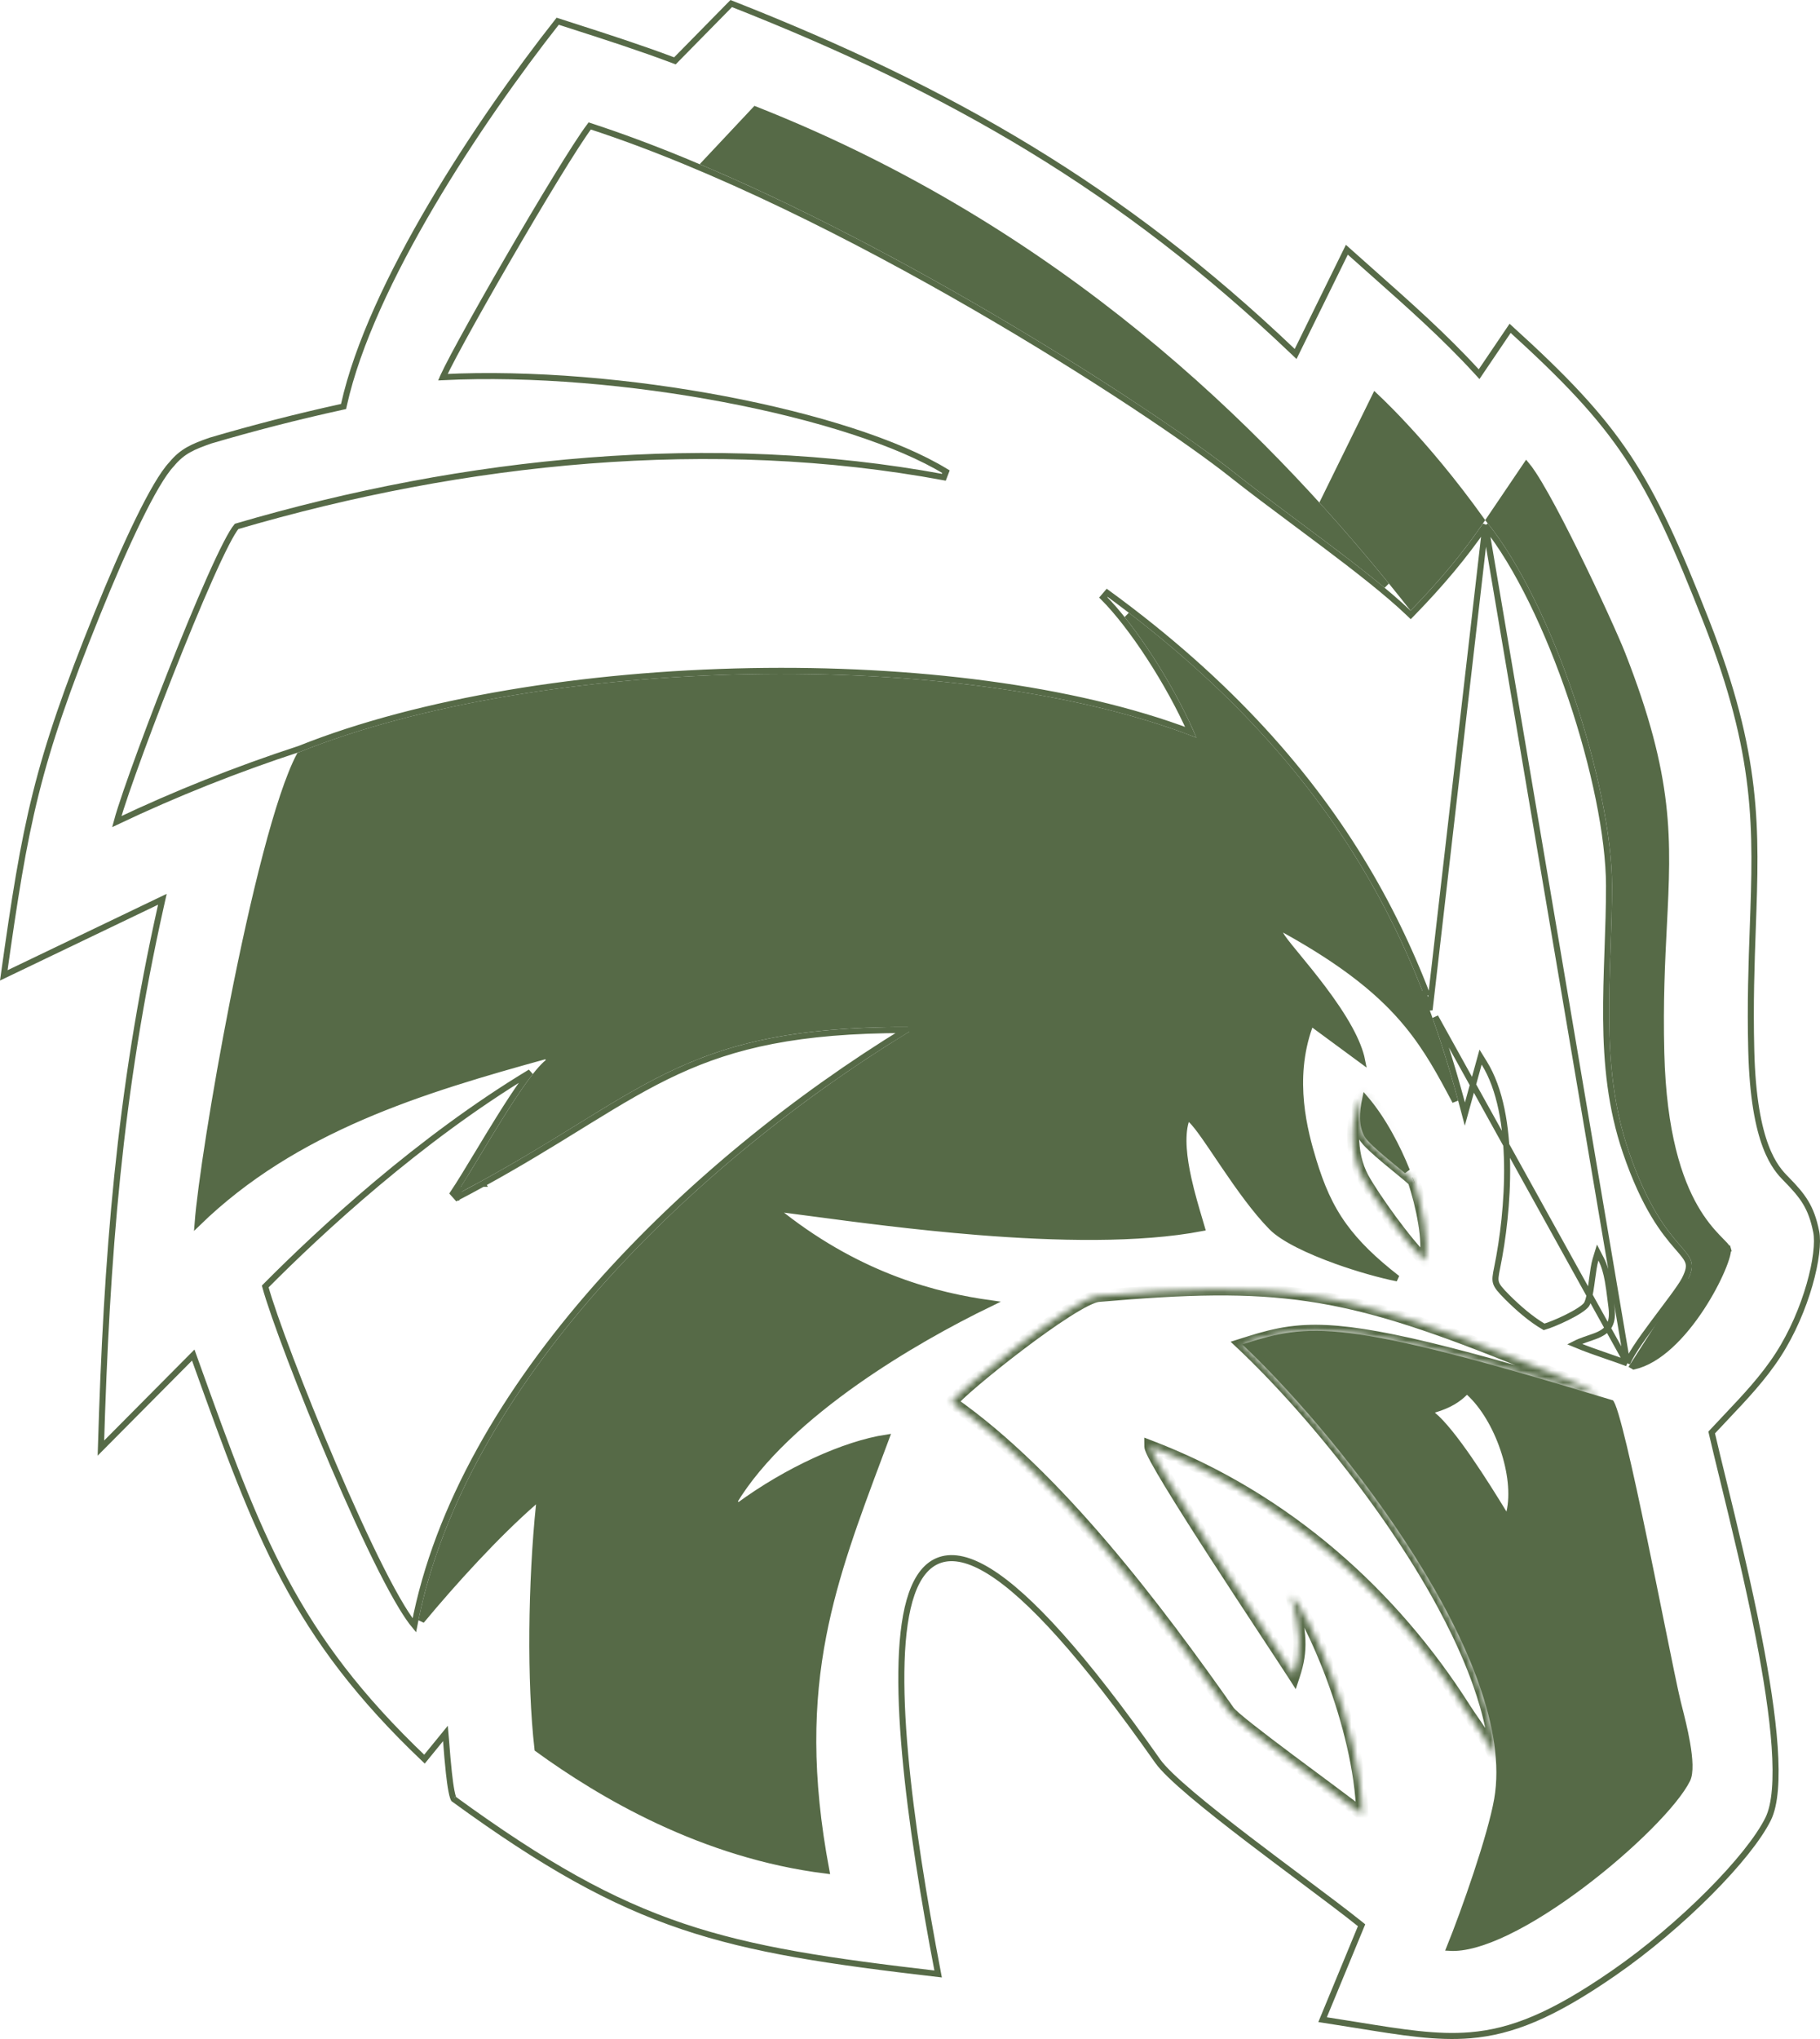 <svg width="301" height="337" viewBox="0 0 301 337" fill="none" xmlns="http://www.w3.org/2000/svg">
<path d="M75.024 297.326C75.028 297.329 75.032 297.332 75.035 297.335C75.032 297.333 75.029 297.33 75.026 297.328L75.024 297.326ZM75.056 297.35L75.053 297.348L75.045 297.342C75.04 297.334 75.032 297.321 75.021 297.301C74.991 297.244 74.954 297.157 74.913 297.034C74.831 296.789 74.748 296.451 74.668 296.037C74.507 295.212 74.364 294.141 74.242 293.03C74.053 291.317 73.916 289.544 73.833 288.475C73.808 288.157 73.788 287.9 73.773 287.727L73.668 286.498L72.888 287.454L70.201 290.747C48.581 270.197 42.726 253.912 32.478 225.406L32.227 224.706L31.959 223.961L31.401 224.523L16.687 239.336C17.63 207.793 19.671 180.679 26.629 149.634L26.855 148.628L25.925 149.074L0.625 161.206C4.189 135.847 6.017 126.381 16.086 101.458C18.352 95.848 20.705 90.418 22.857 86.007C25.02 81.573 26.949 78.235 28.36 76.75L28.372 76.737L28.384 76.723C30.172 74.545 31.934 73.826 34.803 72.819C41.94 70.72 49.187 68.856 56.508 67.255L56.82 67.187L56.889 66.876C59.097 56.949 64.68 45.214 71.38 33.854C78.001 22.626 85.693 11.801 92.232 3.508C93.083 3.782 93.933 4.056 94.783 4.329C100.336 6.116 105.857 7.892 111.315 9.944L111.619 10.059L111.847 9.827L120.935 0.586C157.326 14.896 185.574 31.186 213.784 58.038L214.277 58.507L214.577 57.896L222.748 41.276C224.171 42.552 225.603 43.821 227.036 45.09C232.957 50.336 238.887 55.589 244.191 61.379L244.618 61.846L244.973 61.321L249.751 54.264C258.871 62.535 264.56 68.511 269.149 75.398C273.813 82.396 277.356 90.357 282.192 102.67C290.908 124.86 290.472 136.989 289.888 153.253C289.672 159.258 289.436 165.826 289.633 173.673C289.828 181.464 290.838 186.326 292.016 189.457C293.201 192.607 294.549 193.985 295.357 194.806C296.818 196.292 297.859 197.47 298.642 198.775C299.421 200.074 299.958 201.522 300.37 203.56C300.545 204.424 300.546 205.669 300.359 207.192C300.174 208.706 299.807 210.465 299.268 212.341C298.19 216.095 296.431 220.289 294.09 223.911C291.639 227.702 288.602 230.911 285.491 234.198C284.752 234.979 284.008 235.765 283.267 236.564L283.087 236.758L283.147 237.016C283.628 239.104 284.262 241.696 284.98 244.633C286.773 251.96 289.092 261.443 290.884 270.652C292.139 277.1 293.131 283.392 293.5 288.694C293.684 291.344 293.712 293.737 293.542 295.77C293.372 297.811 293.005 299.456 292.423 300.633C290.861 303.796 287.297 308.217 282.69 312.837C278.094 317.447 272.498 322.217 266.91 326.082C256.76 333.103 250.04 335.809 243.162 336.38C237.638 336.838 231.998 335.927 224.345 334.69C222.589 334.406 220.727 334.105 218.736 333.8L225.04 318.546L225.183 318.2L224.891 317.965C222.535 316.073 218.982 313.413 215.052 310.471C212.298 308.41 209.36 306.21 206.519 304.04C203.065 301.4 199.749 298.799 197.066 296.529C194.367 294.245 192.354 292.333 191.462 291.065C179.156 273.558 170.128 263.74 163.645 259.721C160.402 257.712 157.692 257.088 155.491 257.818C153.282 258.551 151.767 260.585 150.77 263.451C148.779 269.173 148.689 278.671 149.69 289.867C150.677 300.894 152.733 313.654 155.151 326.254C137.172 324.166 124.599 322.332 112.863 318.377C100.997 314.378 89.96 308.201 75.056 297.35Z" stroke="#566A47"/>
<path d="M245.666 86.813C242.179 91.928 238.166 96.64 233.647 101.281L233.302 101.636L232.944 101.294C229.48 97.985 224.33 93.982 218.951 89.937C217.383 88.758 215.796 87.576 214.227 86.407C210.426 83.575 206.732 80.823 203.681 78.394C197.116 73.18 180.906 62.123 161.119 50.682C141.437 39.302 118.251 27.562 97.529 20.817C95.215 23.884 89.368 33.55 83.938 42.918C81.141 47.742 78.464 52.472 76.452 56.153C75.445 57.995 74.607 59.57 74.003 60.763C73.701 61.36 73.459 61.857 73.285 62.242C73.271 62.274 73.257 62.305 73.244 62.335C87.941 61.617 104.691 63.115 119.728 65.961C135.013 68.853 148.591 73.148 156.449 77.962L156.097 78.879C117.805 71.783 76.898 75.913 39.127 87.005C38.734 87.466 38.152 88.433 37.418 89.855C36.641 91.36 35.721 93.317 34.714 95.581C32.699 100.107 30.34 105.837 28.074 111.59C25.807 117.341 23.634 123.111 21.99 127.713C21.168 130.014 20.479 132.02 19.977 133.586C19.689 134.486 19.466 135.227 19.316 135.79C29.026 131.181 39.131 127.158 49.518 123.767C69.416 115.81 96.819 111.424 124.087 110.925C150.846 110.435 177.538 113.687 196.937 121.024C193.341 112.897 187.234 103.519 182.465 98.738L183.113 97.981C183.756 98.449 184.392 98.918 185.02 99.387L185.021 99.388C185.649 99.857 186.27 100.326 186.885 100.797L186.886 100.797C187.5 101.267 188.108 101.737 188.709 102.209C189.31 102.68 189.903 103.151 190.491 103.622C191.079 104.094 191.658 104.566 192.232 105.038C192.807 105.511 193.373 105.984 193.933 106.456L193.934 106.457C194.494 106.93 195.047 107.403 195.595 107.876C196.143 108.35 196.683 108.825 197.217 109.298C197.752 109.771 198.279 110.246 198.801 110.72L198.802 110.721C199.322 111.195 199.838 111.669 200.347 112.143C200.857 112.618 201.36 113.094 201.856 113.568L201.511 113.93L201.856 113.568C202.354 114.044 202.844 114.519 203.329 114.994C203.813 115.47 204.292 115.945 204.764 116.421C205.236 116.897 205.703 117.372 206.163 117.848C206.624 118.324 207.079 118.799 207.528 119.275C207.977 119.75 208.42 120.226 208.858 120.702C209.296 121.178 209.727 121.653 210.154 122.129C210.581 122.605 211.001 123.081 211.416 123.556C211.832 124.032 212.241 124.508 212.646 124.984C213.05 125.46 213.448 125.935 213.842 126.409C214.237 126.885 214.625 127.361 215.007 127.835C215.39 128.31 215.768 128.785 216.141 129.26C216.513 129.734 216.881 130.209 217.243 130.683L217.243 130.683C217.605 131.157 217.963 131.631 218.315 132.105C218.669 132.579 219.016 133.053 219.358 133.525L219.359 133.526C219.701 134 220.039 134.472 220.372 134.945C220.704 135.418 221.033 135.891 221.356 136.363C221.679 136.834 221.999 137.306 222.313 137.778C222.627 138.25 222.937 138.721 223.242 139.192C223.547 139.662 223.848 140.133 224.144 140.603L224.145 140.603C224.44 141.073 224.733 141.542 225.02 142.011L225.02 142.012C225.308 142.481 225.591 142.95 225.87 143.417L225.87 143.418C226.15 143.887 226.424 144.354 226.694 144.82L226.695 144.821C226.966 145.289 227.232 145.755 227.494 146.221L227.494 146.221C227.757 146.687 228.016 147.152 228.271 147.618C228.525 148.083 228.776 148.548 229.023 149.012C229.269 149.476 229.513 149.939 229.752 150.402L229.752 150.402C229.991 150.866 230.226 151.327 230.458 151.789C230.69 152.25 230.918 152.711 231.143 153.171C231.368 153.632 231.588 154.09 231.806 154.55C232.023 155.009 232.238 155.467 232.449 155.925C232.659 156.382 232.866 156.838 233.07 157.293L233.071 157.294C233.275 157.75 233.476 158.204 233.673 158.659C233.87 159.113 234.065 159.566 234.256 160.019C234.447 160.471 234.636 160.922 234.821 161.374C235.005 161.825 235.187 162.275 235.366 162.724L235.367 162.724C235.545 163.172 235.721 163.621 235.895 164.068C235.895 164.068 235.895 164.068 235.895 164.069L235.429 164.249C235.603 164.695 235.771 165.14 235.939 165.584C236.107 166.029 236.272 166.471 236.433 166.914L245.666 86.813ZM245.666 86.813C251.046 93.542 256.096 104.214 259.834 115.267C263.669 126.606 266.098 138.27 266.108 146.382C266.112 149.889 265.989 153.389 265.866 156.893L265.848 157.405C265.719 161.077 265.597 164.752 265.63 168.423C265.697 175.765 266.384 183.112 268.891 190.443C272.045 199.663 275.263 203.602 277.314 205.978C277.396 206.072 277.475 206.164 277.552 206.253C277.957 206.72 278.294 207.11 278.569 207.473C278.894 207.902 279.104 208.26 279.217 208.613C279.43 209.28 279.335 210.066 278.59 211.507C278.268 212.13 277.555 213.158 276.627 214.421C276.083 215.161 275.479 215.965 274.852 216.799C274.414 217.382 273.965 217.979 273.518 218.58C272.436 220.032 271.375 221.492 270.549 222.756C270.137 223.387 269.779 223.977 269.506 224.496C269.354 224.785 269.222 225.063 269.122 225.322M245.666 86.813L269.122 225.322M269.122 225.322C267.926 224.878 266.821 224.498 265.745 224.127C263.981 223.519 262.292 222.938 260.397 222.145C260.982 221.846 261.564 221.619 262.13 221.418C262.349 221.341 262.57 221.266 262.79 221.191C263.387 220.989 263.973 220.791 264.474 220.552C265.181 220.216 265.809 219.764 266.195 219.013C266.576 218.271 266.681 217.314 266.513 216.046C266.453 215.601 266.398 215.162 266.344 214.73C266.213 213.681 266.087 212.678 265.921 211.747C265.686 210.425 265.362 209.198 264.797 208.106L264.234 207.017L263.875 208.189C263.63 208.988 263.465 210.219 263.302 211.435C263.264 211.721 263.226 212.005 263.187 212.283C263.082 213.032 262.97 213.746 262.832 214.346C262.69 214.962 262.535 215.392 262.375 215.62C262.197 215.875 261.781 216.223 261.161 216.623C260.557 217.011 259.815 217.415 259.047 217.792C257.622 218.491 256.158 219.074 255.37 219.302C253.197 218.045 251.031 216.141 249.328 214.444C248.109 213.228 247.609 212.615 247.422 212.025C247.239 211.446 247.335 210.829 247.613 209.476C248.557 204.873 249.349 198.588 249.247 192.386C249.145 186.2 248.154 180.02 245.467 175.686L244.865 174.714L244.561 175.817L242.266 184.135C242.209 183.919 242.153 183.703 242.096 183.487C241.987 183.072 241.875 182.657 241.764 182.242L241.764 182.242C241.652 181.826 241.538 181.408 241.423 180.99C241.319 180.61 241.212 180.23 241.106 179.851L241.072 179.73L241.072 179.729C240.953 179.308 240.833 178.886 240.711 178.462C240.589 178.037 240.465 177.613 240.339 177.186C240.213 176.761 240.086 176.333 239.955 175.904C239.825 175.476 239.694 175.047 239.559 174.615L239.559 174.614C239.425 174.185 239.29 173.752 239.151 173.319M269.122 225.322L237.382 168.07C237.382 168.07 237.382 168.07 237.382 168.07C237.539 168.51 237.693 168.951 237.845 169.391M239.151 173.319C239.151 173.319 239.151 173.319 239.151 173.319L238.675 173.471L239.151 173.319ZM239.151 173.319C239.013 172.886 238.873 172.452 238.729 172.015M238.729 172.015C238.587 171.58 238.442 171.143 238.295 170.706M238.729 172.015C238.73 172.016 238.73 172.016 238.73 172.016L238.255 172.172L238.729 172.015ZM238.295 170.706C238.147 170.269 237.998 169.831 237.845 169.391M238.295 170.706C238.295 170.706 238.295 170.707 238.295 170.707L237.821 170.867L238.295 170.706ZM237.845 169.391C237.845 169.391 237.846 169.392 237.846 169.392L237.373 169.555L237.845 169.391ZM79.841 195.654C85.997 192.276 91.096 189.13 95.702 186.287C96.316 185.908 96.922 185.534 97.52 185.166C102.608 182.035 107.153 179.312 112.009 177.076C121.393 172.755 131.977 170.238 149.868 170.239C131.741 181.322 113.378 196.026 98.578 212.817C83.618 229.79 72.272 248.925 68.525 268.633C67.937 267.922 67.257 266.931 66.501 265.693C65.453 263.975 64.28 261.818 63.033 259.355C60.54 254.43 57.762 248.306 55.101 242.078C49.879 229.857 45.131 217.29 43.865 212.625C53.033 203.389 69.348 188.275 87.726 177.208C87.424 177.592 87.115 178.001 86.801 178.431C85.482 180.239 84.031 182.472 82.584 184.793C81.388 186.709 80.197 188.68 79.08 190.53C77.478 193.182 76.028 195.584 74.931 197.215L75.576 197.938C77.055 197.17 78.474 196.408 79.841 195.654ZM79.841 195.654C79.84 195.654 79.84 195.654 79.84 195.654L79.599 195.216L79.841 195.654C79.841 195.654 79.841 195.654 79.841 195.654ZM75.346 197.494C75.653 197.334 75.958 197.175 76.26 197.016M75.346 197.494C75.525 197.227 75.714 196.94 75.911 196.634L76.26 197.016M75.346 197.494L75.76 197.773C75.919 197.537 76.086 197.284 76.26 197.016M75.346 197.494L76.26 197.016M150.687 169.741C151.003 169.742 151.323 169.745 151.644 169.747C151.371 169.911 151.098 170.076 150.825 170.242L150.687 169.741Z" stroke="#566A47"/>
<path d="M249.147 250.324H249.544L249.634 249.937C250.327 246.941 249.843 243.089 248.614 239.47C247.385 235.848 245.382 232.376 242.954 230.155L242.599 229.83L242.261 230.172C241.208 231.237 239.732 232.237 237.165 232.996L236.257 233.264L236.99 233.863C238.628 235.2 240.808 238.013 242.975 241.15C245.13 244.27 247.234 247.654 248.719 250.085L248.865 250.324H249.146H249.147ZM226.099 187.576C225.2 185.936 225.299 183.958 225.799 181.577C228.693 184.929 231.203 189.752 232.684 193.512C232.352 193.238 231.993 192.943 231.618 192.637C231.032 192.157 230.409 191.648 229.805 191.143C228.939 190.419 228.101 189.698 227.427 189.061C226.737 188.408 226.273 187.893 226.099 187.576L226.099 187.576ZM233.792 195.09L233.767 195.099L233.792 195.09ZM249.167 319.368C245.508 321.123 242.232 322.091 239.731 321.933C242.201 315.837 246.557 303.438 247.609 297.397C248.608 291.664 247.501 285.043 245.058 278.128C242.613 271.205 238.815 263.946 234.385 256.916C225.744 243.203 214.663 230.31 206.41 222.421C208.829 221.665 210.972 221.058 213.387 220.727C216.064 220.36 219.094 220.331 223.203 220.84C231.423 221.857 243.912 225.017 266.453 231.875C266.462 231.889 266.473 231.907 266.486 231.929C266.539 232.023 266.604 232.159 266.678 232.342C266.827 232.706 267.001 233.216 267.195 233.86C267.583 235.145 268.044 236.923 268.553 239.049C269.571 243.297 270.775 248.904 271.971 254.665C272.908 259.179 273.842 263.793 274.676 267.918C275.968 274.303 277.023 279.518 277.49 281.383C277.546 281.608 277.608 281.854 277.675 282.118C278.075 283.692 278.639 285.914 279.016 288.089C279.237 289.358 279.391 290.596 279.414 291.666C279.437 292.753 279.321 293.599 279.058 294.131C278.099 296.074 275.802 298.889 272.676 302.018C269.563 305.134 265.667 308.522 261.555 311.608C257.441 314.695 253.123 317.47 249.167 319.368Z" fill="#566A47" stroke="#566A47"/>
<mask id="path-4-inside-1_2217_211" fill="white">
<path fill-rule="evenodd" clip-rule="evenodd" d="M247.394 290.782C246.186 287.824 243.6 284.494 242.162 282.232C230.353 263.658 212.727 247.657 190.26 239.065C190.288 241.254 210.78 271.85 214.005 276.874C215.362 272.758 215.172 269.882 213.565 263.67C216.511 266.72 224.933 285.079 225.303 299.89C221.728 297.019 204.491 284.646 203.245 282.875C191.688 266.435 174.896 243.988 157.363 231.773C158.9 229.572 177.654 214.526 181.675 214.178C211.041 211.633 222.052 213.114 249.861 224.263C254.048 225.942 260.459 228.256 264.438 230.517C264.104 230.492 263.796 230.472 263.468 230.449C262.16 230.055 260.887 229.673 259.65 229.305L259.589 229.287C258.983 229.107 258.386 228.93 257.798 228.756L257.743 228.739C257.185 228.575 256.634 228.413 256.091 228.254L255.857 228.186C255.309 228.026 254.769 227.869 254.237 227.714L254.229 227.712C253.661 227.547 253.099 227.385 252.547 227.226L252.529 227.221C251.98 227.063 251.44 226.908 250.908 226.757L250.873 226.746C248.181 225.98 245.686 225.29 243.367 224.671L243.336 224.663C233.115 221.933 226.328 220.576 221.238 220.127L221.229 220.126C221.002 220.106 220.78 220.089 220.56 220.072L220.542 220.071C220.33 220.056 220.12 220.042 219.914 220.03L219.869 220.026C219.672 220.015 219.479 220.005 219.288 219.996L219.213 219.992C219.03 219.984 218.849 219.978 218.669 219.972L218.579 219.968C218.399 219.963 218.221 219.959 218.045 219.957L217.973 219.956C217.802 219.954 217.633 219.953 217.465 219.954H217.366C217.205 219.955 217.047 219.957 216.89 219.96L216.781 219.962C216.628 219.965 216.478 219.97 216.329 219.976L216.211 219.98C216.065 219.986 215.92 219.992 215.776 220L215.656 220.006C215.514 220.014 215.373 220.023 215.233 220.034L215.113 220.043C214.975 220.053 214.839 220.064 214.704 220.076L214.585 220.088C214.452 220.1 214.319 220.113 214.188 220.127L214.053 220.141C213.926 220.156 213.8 220.17 213.675 220.186L213.552 220.201C213.424 220.218 213.297 220.235 213.172 220.252L213.041 220.272C212.92 220.289 212.8 220.307 212.681 220.327L212.542 220.349C212.424 220.368 212.306 220.388 212.19 220.409L212.05 220.434C211.936 220.455 211.823 220.476 211.709 220.498L211.566 220.526C211.45 220.549 211.334 220.573 211.219 220.596L211.097 220.623C210.984 220.647 210.869 220.671 210.756 220.697L210.596 220.734C210.49 220.758 210.384 220.782 210.278 220.808L210.123 220.845C210.017 220.871 209.912 220.896 209.807 220.923L209.633 220.968L209.342 221.043L209.141 221.097C209.048 221.122 208.955 221.147 208.862 221.172L208.704 221.216C208.595 221.246 208.485 221.277 208.375 221.308L208.283 221.335C208.156 221.371 208.029 221.408 207.902 221.445L207.753 221.489L207.432 221.585L207.414 221.59C207.266 221.635 207.118 221.68 206.969 221.726L206.932 221.737L206.47 221.879L206.445 221.887L205.964 222.038L205.952 222.042L205.451 222.2C205.7 222.435 205.952 222.674 206.208 222.919L206.441 223.145C206.614 223.312 206.787 223.479 206.962 223.648L207.307 223.988C207.452 224.131 207.598 224.273 207.744 224.419C207.86 224.533 207.975 224.65 208.092 224.766C208.243 224.916 208.393 225.068 208.546 225.221L208.901 225.58L209.361 226.049L209.72 226.418L210.178 226.892L210.548 227.278C210.71 227.447 210.872 227.619 211.035 227.79L211.382 228.157C211.553 228.339 211.725 228.523 211.897 228.707C212.008 228.825 212.117 228.942 212.229 229.061C212.409 229.255 212.591 229.453 212.772 229.649C212.88 229.767 212.989 229.883 213.097 230.002C213.378 230.309 213.66 230.62 213.945 230.934L213.954 230.944L214.079 231.084C214.32 231.351 214.563 231.621 214.805 231.893C214.947 232.053 215.089 232.215 215.231 232.376C215.379 232.542 215.525 232.707 215.672 232.875C215.812 233.034 215.952 233.195 216.093 233.355C216.252 233.538 216.411 233.72 216.57 233.904C216.711 234.066 216.852 234.23 216.994 234.394C217.141 234.565 217.288 234.737 217.436 234.909C217.591 235.089 217.745 235.271 217.901 235.453L218.318 235.947C218.477 236.135 218.635 236.323 218.795 236.512L219.213 237.014C219.369 237.201 219.526 237.389 219.681 237.579C219.827 237.754 219.972 237.931 220.117 238.108C220.265 238.288 220.414 238.469 220.562 238.65C220.722 238.847 220.883 239.046 221.044 239.244C221.183 239.416 221.322 239.587 221.46 239.76C221.596 239.93 221.733 240.101 221.869 240.272C222.516 241.083 223.164 241.905 223.808 242.738L224.088 243.1C224.265 243.33 224.442 243.562 224.619 243.793C224.737 243.948 224.855 244.101 224.973 244.257C225.143 244.481 225.313 244.708 225.482 244.932C225.605 245.096 225.729 245.259 225.852 245.424C226.022 245.653 226.193 245.883 226.364 246.113L226.715 246.587C226.89 246.824 227.063 247.062 227.237 247.301L227.587 247.782C227.755 248.013 227.922 248.244 228.088 248.476L228.45 248.982C228.618 249.217 228.786 249.453 228.952 249.689L229.279 250.154C229.456 250.406 229.633 250.658 229.809 250.912C229.905 251.05 230 251.188 230.095 251.327C230.28 251.595 230.465 251.863 230.648 252.133L230.853 252.435C231.792 253.818 232.712 255.216 233.606 256.622C233.679 256.736 233.752 256.851 233.825 256.965C234.003 257.246 234.179 257.528 234.354 257.81L234.599 258.202C234.769 258.477 234.938 258.753 235.106 259.029L235.368 259.458C235.531 259.725 235.691 259.994 235.852 260.263L236.118 260.709C236.279 260.983 236.441 261.257 236.601 261.53L236.833 261.929C236.997 262.213 237.161 262.498 237.323 262.782C237.397 262.913 237.47 263.043 237.544 263.174C237.708 263.463 237.871 263.753 238.03 264.042L238.206 264.363C238.379 264.676 238.551 264.988 238.72 265.302L238.794 265.442C239.598 266.938 240.36 268.433 241.076 269.923C241.119 270.013 241.164 270.104 241.207 270.195C241.348 270.491 241.486 270.787 241.624 271.083C241.68 271.205 241.738 271.327 241.794 271.448C241.926 271.734 242.054 272.02 242.182 272.306L242.354 272.693C242.478 272.974 242.6 273.254 242.721 273.534L242.889 273.929C243.008 274.208 243.124 274.487 243.238 274.766C243.292 274.897 243.344 275.027 243.398 275.157C243.511 275.438 243.624 275.719 243.734 276C243.781 276.121 243.827 276.242 243.874 276.363C243.986 276.652 244.096 276.941 244.204 277.229C244.24 277.326 244.274 277.424 244.311 277.523C244.425 277.835 244.539 278.148 244.647 278.458L244.661 278.495C245.052 279.616 245.406 280.726 245.723 281.823C245.736 281.866 245.749 281.909 245.761 281.952C245.846 282.249 245.926 282.545 246.005 282.841C246.031 282.941 246.059 283.04 246.085 283.139C246.158 283.416 246.225 283.691 246.293 283.967C246.322 284.085 246.351 284.203 246.379 284.321C246.44 284.583 246.499 284.843 246.556 285.102C246.584 285.234 246.613 285.364 246.641 285.494C246.694 285.749 246.745 286.001 246.793 286.253C246.819 286.384 246.842 286.515 246.867 286.645C246.913 286.899 246.958 287.152 246.999 287.404C247.019 287.526 247.038 287.649 247.056 287.771C247.096 288.029 247.134 288.285 247.168 288.539C247.184 288.653 247.197 288.767 247.211 288.881C247.244 289.143 247.276 289.404 247.302 289.665C247.312 289.756 247.319 289.846 247.328 289.937C247.355 290.218 247.381 290.498 247.401 290.776V290.78L247.394 290.782ZM213.096 230.003C213.377 230.31 213.659 230.621 213.944 230.935L213.096 230.003ZM235.624 208.367C232.546 205.457 227.151 197.878 225.415 194.708C223.184 190.639 223.254 184.599 225.523 180.525C228.968 184.176 231.932 190.006 233.464 194.153C231.91 189.937 229.056 184.167 225.523 180.525C224.855 183.326 224.545 185.782 225.66 187.817C226.529 189.401 232.272 193.685 233.81 195.14C235.117 199.042 236.509 205.378 235.624 208.367Z"/>
</mask>
<path d="M247.394 290.782L246.469 291.16L246.822 292.025L247.709 291.731L247.394 290.782ZM242.162 282.232L241.318 282.769H241.318L242.162 282.232ZM190.26 239.065L190.617 238.131L189.242 237.605L189.26 239.078L190.26 239.065ZM214.005 276.874L213.164 277.414L214.297 279.18L214.955 277.187L214.005 276.874ZM213.565 263.67L214.285 262.975L211.646 260.243L212.597 263.92L213.565 263.67ZM225.303 299.89L224.677 300.67L226.357 302.019L226.303 299.865L225.303 299.89ZM203.245 282.875L202.427 283.45L202.427 283.451L203.245 282.875ZM157.363 231.773L156.543 231.201L155.97 232.022L156.791 232.594L157.363 231.773ZM181.675 214.178L181.762 215.175L181.762 215.175L181.675 214.178ZM249.861 224.263L250.233 223.335L250.233 223.335L249.861 224.263ZM264.438 230.517L264.366 231.514L264.932 229.647L264.438 230.517ZM263.468 230.449L263.18 231.406L263.286 231.438L263.397 231.446L263.468 230.449ZM259.65 229.305L259.364 230.263L259.365 230.264L259.65 229.305ZM259.589 229.287L259.875 228.329L259.874 228.328L259.589 229.287ZM257.798 228.756L258.081 227.797L258.08 227.797L257.798 228.756ZM257.743 228.739L257.459 229.698L257.46 229.699L257.743 228.739ZM256.091 228.254L256.371 227.294L256.37 227.294L256.091 228.254ZM255.857 228.186L255.576 229.146L255.577 229.146L255.857 228.186ZM254.237 227.714L254.515 226.754L254.51 226.752L254.237 227.714ZM254.229 227.712L253.951 228.672L253.956 228.674L254.229 227.712ZM252.547 227.226L252.825 226.265L252.812 226.261L252.547 227.226ZM252.529 227.221L252.252 228.182L252.263 228.185L252.529 227.221ZM250.908 226.757L250.627 227.716L250.634 227.718L250.908 226.757ZM250.873 226.746L251.154 225.787L251.147 225.785L250.873 226.746ZM243.367 224.671L243.625 223.705L243.624 223.704L243.367 224.671ZM243.336 224.663L243.078 225.629L243.08 225.629L243.336 224.663ZM221.238 220.127L221.128 221.121L221.139 221.122L221.15 221.123L221.238 220.127ZM221.229 220.126L221.339 219.132L221.328 219.131L221.318 219.13L221.229 220.126ZM220.56 220.072L220.634 219.075L220.626 219.074L220.618 219.074L220.56 220.072ZM220.542 220.071L220.471 221.069L220.484 221.07L220.542 220.071ZM219.914 220.03L219.846 221.027L219.855 221.028L219.914 220.03ZM219.869 220.026L219.936 219.029L219.925 219.028L219.869 220.026ZM219.288 219.996L219.233 220.994L219.24 220.995L219.288 219.996ZM219.213 219.992L219.267 218.993L219.257 218.993L219.213 219.992ZM218.669 219.972L218.635 220.971L218.635 220.971L218.669 219.972ZM218.579 219.968L218.613 218.969L218.607 218.969L218.579 219.968ZM218.045 219.957L218.031 220.957L218.033 220.957L218.045 219.957ZM217.973 219.956L217.988 218.956L217.985 218.956L217.973 219.956ZM217.465 219.954V220.954L217.471 220.954L217.465 219.954ZM217.366 219.954V218.954L217.36 218.954L217.366 219.954ZM216.89 219.96L216.909 220.96L216.91 220.96L216.89 219.96ZM216.781 219.962L216.762 218.963L216.761 218.963L216.781 219.962ZM216.329 219.976L216.295 218.976L216.294 218.976L216.329 219.976ZM216.211 219.98L216.177 218.98L216.169 218.981L216.211 219.98ZM215.776 220L215.827 220.999L215.832 220.998L215.776 220ZM215.656 220.006L215.605 219.007L215.599 219.008L215.656 220.006ZM215.233 220.034L215.16 219.036L215.158 219.036L215.233 220.034ZM215.113 220.043L215.186 221.04L215.189 221.04L215.113 220.043ZM214.704 220.076L214.614 219.08L214.61 219.081L214.704 220.076ZM214.585 220.088L214.676 221.083L214.679 221.083L214.585 220.088ZM214.188 220.127L214.293 221.122L214.296 221.121L214.188 220.127ZM214.053 220.141L213.948 219.147L213.942 219.148L214.053 220.141ZM213.675 220.186L213.798 221.179L213.804 221.178L213.675 220.186ZM213.552 220.201L213.429 219.209L213.426 219.209L213.552 220.201ZM213.172 220.252L213.035 219.262L213.026 219.263L213.172 220.252ZM213.041 220.272L213.183 221.262L213.187 221.261L213.041 220.272ZM212.681 220.327L212.84 221.314L212.84 221.314L212.681 220.327ZM212.542 220.349L212.383 219.362L212.379 219.362L212.542 220.349ZM212.19 220.409L212.368 221.393L212.37 221.393L212.19 220.409ZM212.05 220.434L212.226 221.419L212.228 221.418L212.05 220.434ZM211.709 220.498L211.524 219.515L211.514 219.517L211.709 220.498ZM211.566 220.526L211.371 219.545L211.367 219.546L211.566 220.526ZM211.219 220.596L211.019 219.616L211.007 219.619L211.219 220.596ZM211.097 220.623L211.308 221.6L211.31 221.6L211.097 220.623ZM210.756 220.697L210.537 219.721L210.532 219.722L210.756 220.697ZM210.596 220.734L210.82 221.708L210.82 221.708L210.596 220.734ZM210.278 220.808L210.044 219.836L210.043 219.836L210.278 220.808ZM210.123 220.845L210.358 221.818L210.358 221.817L210.123 220.845ZM209.807 220.923L209.563 219.953L209.557 219.954L209.807 220.923ZM209.633 220.968L209.384 219.999L209.382 220L209.633 220.968ZM209.342 221.043L209.092 220.075L209.084 220.077L209.342 221.043ZM209.141 221.097L208.882 220.131L208.877 220.132L209.141 221.097ZM208.862 221.172L208.598 220.207L208.594 220.209L208.862 221.172ZM208.704 221.216L208.437 220.252L208.436 220.253L208.704 221.216ZM208.375 221.308L208.1 220.347L208.099 220.347L208.375 221.308ZM208.283 221.335L208.007 220.374L208.005 220.374L208.283 221.335ZM207.902 221.445L207.625 220.484L207.615 220.487L207.902 221.445ZM207.753 221.489L208.039 222.448L208.04 222.447L207.753 221.489ZM207.432 221.585L207.699 222.549L207.708 222.546L207.717 222.544L207.432 221.585ZM207.414 221.59L207.147 220.626L207.135 220.63L207.123 220.633L207.414 221.59ZM206.969 221.726L207.259 222.682L207.262 222.682L206.969 221.726ZM206.932 221.737L206.641 220.78L206.637 220.781L206.932 221.737ZM206.47 221.879L206.175 220.924L206.165 220.927L206.155 220.93L206.47 221.879ZM206.445 221.887L206.744 222.842L206.752 222.839L206.759 222.837L206.445 221.887ZM205.964 222.038L205.665 221.084L205.657 221.086L205.649 221.089L205.964 222.038ZM205.952 222.042L206.252 222.996L206.26 222.993L206.267 222.991L205.952 222.042ZM205.451 222.2L205.151 221.246L203.523 221.758L204.765 222.928L205.451 222.2ZM206.208 222.919L206.904 222.201L206.9 222.197L206.208 222.919ZM206.441 223.145L205.745 223.863L205.746 223.864L206.441 223.145ZM206.962 223.648L207.663 222.935L207.658 222.931L206.962 223.648ZM207.307 223.988L206.606 224.701L206.607 224.702L207.307 223.988ZM207.744 224.419L207.039 225.128L207.042 225.131L207.744 224.419ZM208.092 224.766L208.797 224.057L208.092 224.766ZM208.546 225.221L209.257 224.518L209.256 224.517L208.546 225.221ZM208.901 225.58L209.614 224.88L209.612 224.878L208.901 225.58ZM209.361 226.049L210.077 225.351L210.075 225.349L209.361 226.049ZM209.72 226.418L210.439 225.723L210.436 225.72L209.72 226.418ZM210.178 226.892L210.9 226.2L210.897 226.197L210.178 226.892ZM210.548 227.278L211.271 226.587L211.271 226.587L210.548 227.278ZM211.035 227.79L211.761 227.103L211.76 227.101L211.035 227.79ZM211.382 228.157L212.111 227.472L212.108 227.469L211.382 228.157ZM211.897 228.707L211.166 229.389L211.167 229.39L211.897 228.707ZM212.229 229.061L212.962 228.381L212.959 228.377L212.229 229.061ZM212.772 229.649L213.508 228.973L213.507 228.971L212.772 229.649ZM213.097 230.002L212.358 230.675L212.359 230.677L213.097 230.002ZM213.945 230.934L213.203 231.605L213.204 231.606L213.945 230.934ZM213.954 230.944L214.699 230.277L214.695 230.272L213.954 230.944ZM214.079 231.084L213.334 231.751L213.336 231.753L214.079 231.084ZM214.805 231.893L214.058 232.558L214.058 232.558L214.805 231.893ZM215.231 232.376L214.482 233.038L214.484 233.04L215.231 232.376ZM215.672 232.875L214.92 233.535L214.923 233.537L215.672 232.875ZM216.093 233.355L215.339 234.012L215.34 234.014L216.093 233.355ZM216.57 233.904L215.814 234.559L215.817 234.561L216.57 233.904ZM216.994 234.394L216.236 235.047L216.994 234.394ZM217.436 234.909L218.196 234.258L218.194 234.256L217.436 234.909ZM217.901 235.453L218.664 234.808L218.661 234.804L217.901 235.453ZM218.318 235.947L219.083 235.303L219.082 235.301L218.318 235.947ZM218.795 236.512L219.563 235.872L219.559 235.868L218.795 236.512ZM219.213 237.014L218.445 237.654L218.446 237.655L219.213 237.014ZM219.681 237.579L218.909 238.213L218.912 238.217L219.681 237.579ZM220.117 238.108L219.344 238.742L219.345 238.743L220.117 238.108ZM220.562 238.65L221.338 238.019L221.336 238.016L220.562 238.65ZM221.044 239.244L221.821 238.615L221.821 238.615L221.044 239.244ZM221.46 239.76L220.678 240.384L220.679 240.385L221.46 239.76ZM221.869 240.272L221.087 240.894L221.088 240.896L221.869 240.272ZM223.808 242.738L223.017 243.35L223.017 243.35L223.808 242.738ZM224.088 243.1L224.881 242.49L224.879 242.488L224.088 243.1ZM224.619 243.793L225.415 243.188L225.413 243.185L224.619 243.793ZM224.973 244.257L224.175 244.86L224.176 244.861L224.973 244.257ZM225.482 244.932L226.283 244.333L226.28 244.33L225.482 244.932ZM225.852 245.424L225.049 246.021L225.05 246.022L225.852 245.424ZM226.364 246.113L227.168 245.518L227.167 245.516L226.364 246.113ZM226.715 246.587L227.519 245.993L227.519 245.992L226.715 246.587ZM227.237 247.301L228.046 246.713L228.046 246.713L227.237 247.301ZM227.587 247.782L228.396 247.195L228.396 247.194L227.587 247.782ZM228.088 248.476L228.901 247.894L228.9 247.892L228.088 248.476ZM228.45 248.982L229.264 248.401L229.263 248.4L228.45 248.982ZM228.952 249.689L229.771 249.114L229.769 249.112L228.952 249.689ZM229.279 250.154L230.097 249.58L230.097 249.579L229.279 250.154ZM229.809 250.912L228.987 251.482L228.987 251.482L229.809 250.912ZM230.095 251.327L229.271 251.893L229.271 251.894L230.095 251.327ZM230.648 252.133L231.476 251.572L231.475 251.571L230.648 252.133ZM230.853 252.435L230.025 252.995L230.025 252.996L230.853 252.435ZM233.606 256.622L232.762 257.159L232.763 257.16L233.606 256.622ZM233.825 256.965L234.669 256.43L234.668 256.428L233.825 256.965ZM234.354 257.81L233.504 258.337L233.506 258.34L234.354 257.81ZM234.599 258.202L235.45 257.677L235.447 257.672L234.599 258.202ZM235.106 259.029L235.96 258.508L235.959 258.506L235.106 259.029ZM235.368 259.458L236.223 258.939L236.222 258.937L235.368 259.458ZM235.852 260.263L236.711 259.751L236.71 259.75L235.852 260.263ZM236.118 260.709L236.979 260.201L236.977 260.198L236.118 260.709ZM236.601 261.53L237.465 261.027L237.464 261.027L236.601 261.53ZM236.833 261.929L237.698 261.427L237.697 261.426L236.833 261.929ZM237.323 262.782L238.192 262.287L238.192 262.287L237.323 262.782ZM237.544 263.174L238.415 262.682L238.414 262.68L237.544 263.174ZM238.03 264.042L238.907 263.561L238.906 263.559L238.03 264.042ZM238.206 264.363L237.33 264.844L237.331 264.846L238.206 264.363ZM238.72 265.302L239.603 264.832L239.6 264.828L238.72 265.302ZM238.794 265.442L237.911 265.912L237.913 265.916L238.794 265.442ZM241.076 269.923L241.98 269.494L241.977 269.49L241.076 269.923ZM241.207 270.195L240.303 270.623L240.304 270.625L241.207 270.195ZM241.624 271.083L242.532 270.664L242.53 270.66L241.624 271.083ZM241.794 271.448L242.702 271.029L242.701 271.027L241.794 271.448ZM242.182 272.306L243.095 271.898L243.094 271.897L242.182 272.306ZM242.354 272.693L243.27 272.29L243.268 272.286L242.354 272.693ZM242.721 273.534L243.64 273.141L243.639 273.138L242.721 273.534ZM242.889 273.929L243.809 273.538L243.809 273.537L242.889 273.929ZM243.238 274.766L242.313 275.146L242.314 275.147L243.238 274.766ZM243.398 275.157L244.325 274.783L244.323 274.779L243.398 275.157ZM243.734 276L244.666 275.638L244.665 275.634L243.734 276ZM243.874 276.363L244.807 276.003L244.806 276.001L243.874 276.363ZM244.204 277.229L243.267 277.578L243.268 277.582L244.204 277.229ZM244.311 277.523L245.25 277.179L245.248 277.173L244.311 277.523ZM244.647 278.458L243.703 278.788L243.704 278.791L244.647 278.458ZM244.661 278.495L245.605 278.165L245.604 278.163L244.661 278.495ZM245.723 281.823L246.684 281.547L246.684 281.546L245.723 281.823ZM245.761 281.952L246.723 281.677L246.722 281.676L245.761 281.952ZM246.005 282.841L245.038 283.098L245.038 283.098L246.005 282.841ZM246.085 283.139L247.053 282.885L247.051 282.879L246.085 283.139ZM246.293 283.967L247.265 283.731L247.264 283.729L246.293 283.967ZM246.379 284.321L245.405 284.549L245.405 284.55L246.379 284.321ZM246.556 285.102L247.533 284.889L247.532 284.887L246.556 285.102ZM246.641 285.494L247.62 285.29L247.619 285.287L246.641 285.494ZM246.793 286.253L245.811 286.44L245.812 286.444L246.793 286.253ZM246.867 286.645L247.851 286.467L247.849 286.46L246.867 286.645ZM246.999 287.404L246.012 287.564L246.012 287.569L246.999 287.404ZM247.056 287.771L246.067 287.92L246.068 287.924L247.056 287.771ZM247.168 288.539L248.16 288.406L248.159 288.404L247.168 288.539ZM247.211 288.881L248.204 288.757L248.204 288.756L247.211 288.881ZM247.302 289.665L248.297 289.565L248.297 289.563L247.302 289.665ZM247.328 289.937L248.324 289.843L248.323 289.837L247.328 289.937ZM247.401 290.776H248.401V290.741L248.398 290.706L247.401 290.776ZM247.401 290.78L247.715 291.729L248.401 291.502V290.78H247.401ZM213.096 230.003L213.834 229.328L212.356 230.676L213.096 230.003ZM213.944 230.935L213.204 231.608L214.685 230.264L213.944 230.935ZM235.624 208.367L234.937 209.094L236.12 210.212L236.583 208.651L235.624 208.367ZM225.415 194.708L226.292 194.228L226.292 194.228L225.415 194.708ZM225.523 180.525L226.241 179.829L225.304 178.863L224.65 180.038L225.523 180.525ZM233.464 194.153L232.526 194.499L234.402 193.807L233.464 194.153ZM225.66 187.817L224.783 188.297L224.783 188.297L225.66 187.817ZM233.81 195.14L234.759 194.822L234.679 194.585L234.498 194.413L233.81 195.14ZM248.32 290.403C247.677 288.831 246.684 287.192 245.7 285.696C244.673 284.136 243.735 282.843 243.006 281.696L241.318 282.769C242.027 283.884 243.101 285.386 244.029 286.796C244.999 288.269 245.903 289.775 246.469 291.16L248.32 290.403ZM243.006 281.696C231.097 262.965 213.31 246.81 190.617 238.131L189.903 239.999C212.143 248.504 229.608 264.351 241.318 282.769L243.006 281.696ZM189.26 239.078C189.263 239.301 189.323 239.514 189.37 239.661C189.424 239.827 189.497 240.009 189.581 240.199C189.749 240.579 189.986 241.049 190.276 241.587C190.857 242.665 191.683 244.076 192.674 245.708C194.657 248.976 197.328 253.172 200.094 257.449C205.65 266.04 211.539 274.883 213.164 277.414L214.847 276.334C213.247 273.841 207.277 264.873 201.773 256.363C199.01 252.09 196.351 247.913 194.383 244.671C193.399 243.048 192.594 241.671 192.036 240.637C191.757 240.119 191.548 239.702 191.411 239.392C191.342 239.236 191.298 239.121 191.273 239.043C191.241 238.945 191.259 238.965 191.26 239.052L189.26 239.078ZM214.955 277.187C215.664 275.036 215.98 273.169 215.896 271.019C215.813 268.897 215.341 266.54 214.533 263.42L212.597 263.92C213.397 267.012 213.823 269.199 213.897 271.097C213.971 272.968 213.703 274.596 213.055 276.561L214.955 277.187ZM212.846 264.365C213.467 265.008 214.489 266.604 215.698 268.986C216.889 271.33 218.214 274.338 219.462 277.716C221.963 284.488 224.122 292.664 224.304 299.915L226.303 299.865C226.114 292.305 223.877 283.896 221.338 277.023C220.066 273.579 218.71 270.5 217.482 268.08C216.272 265.699 215.136 263.857 214.285 262.975L212.846 264.365ZM225.929 299.111C224.124 297.661 218.888 293.825 213.999 290.169C211.544 288.333 209.17 286.537 207.333 285.091C206.414 284.368 205.637 283.738 205.055 283.238C204.435 282.705 204.133 282.4 204.063 282.3L202.427 283.451C202.668 283.793 203.178 284.262 203.752 284.756C204.366 285.283 205.168 285.932 206.096 286.663C207.953 288.125 210.345 289.933 212.802 291.771C217.737 295.462 222.907 299.249 224.677 300.67L225.929 299.111ZM204.063 282.3C192.517 265.876 175.633 243.283 157.934 230.953L156.791 232.594C174.158 244.693 190.859 266.994 202.427 283.45L204.063 282.3ZM158.183 232.346C158.305 232.171 158.686 231.765 159.366 231.131C160.018 230.523 160.879 229.764 161.891 228.907C163.913 227.194 166.513 225.108 169.192 223.078C171.872 221.046 174.617 219.082 176.933 217.609C178.092 216.871 179.128 216.266 179.985 215.839C180.879 215.393 181.464 215.2 181.762 215.175L181.589 213.182C180.881 213.243 180.001 213.597 179.093 214.049C178.149 214.52 177.048 215.165 175.859 215.921C173.48 217.435 170.686 219.435 167.983 221.484C165.279 223.534 162.65 225.643 160.598 227.381C159.573 228.25 158.685 229.031 158.002 229.668C157.346 230.28 156.805 230.825 156.543 231.201L158.183 232.346ZM181.762 215.175C196.426 213.904 206.426 213.646 216.208 215.075C225.988 216.503 235.606 219.625 249.489 225.191L250.233 223.335C236.308 217.752 226.515 214.559 216.497 213.096C206.479 211.633 196.291 211.908 181.589 213.182L181.762 215.175ZM249.489 225.191C253.745 226.897 260.043 229.17 263.945 231.386L264.932 229.647C260.875 227.342 254.352 224.986 250.233 223.335L249.489 225.191ZM264.511 229.52C264.179 229.495 263.857 229.474 263.539 229.451L263.397 231.446C263.735 231.47 264.029 231.49 264.366 231.514L264.511 229.52ZM263.756 229.491C262.447 229.097 261.174 228.715 259.935 228.347L259.365 230.264C260.601 230.632 261.872 231.013 263.18 231.406L263.756 229.491ZM259.936 228.347L259.875 228.329L259.302 230.245L259.364 230.263L259.936 228.347ZM259.874 228.328C259.268 228.148 258.67 227.971 258.081 227.797L257.514 229.715C258.102 229.889 258.699 230.065 259.304 230.245L259.874 228.328ZM258.08 227.797L258.025 227.78L257.46 229.699L257.515 229.715L258.08 227.797ZM258.026 227.781C257.467 227.615 256.915 227.453 256.371 227.294L255.81 229.214C256.353 229.373 256.903 229.534 257.459 229.698L258.026 227.781ZM256.37 227.294L256.136 227.226L255.577 229.146L255.811 229.214L256.37 227.294ZM256.137 227.226C255.59 227.066 255.049 226.908 254.515 226.754L253.958 228.674C254.49 228.829 255.029 228.986 255.576 229.146L256.137 227.226ZM254.51 226.752L254.503 226.75L253.956 228.674L253.963 228.676L254.51 226.752ZM254.508 226.751C253.939 226.587 253.376 226.424 252.825 226.265L252.269 228.186C252.823 228.346 253.382 228.508 253.951 228.672L254.508 226.751ZM252.812 226.261L252.794 226.256L252.263 228.185L252.282 228.19L252.812 226.261ZM252.805 226.259C252.256 226.102 251.715 225.947 251.181 225.795L250.634 227.718C251.166 227.87 251.705 228.024 252.252 228.182L252.805 226.259ZM251.189 225.797L251.154 225.787L250.592 227.706L250.627 227.716L251.189 225.797ZM251.147 225.785C248.45 225.017 245.95 224.326 243.625 223.705L243.109 225.637C245.421 226.255 247.912 226.943 250.599 227.708L251.147 225.785ZM243.624 223.704L243.593 223.696L243.08 225.629L243.11 225.637L243.624 223.704ZM243.594 223.697C233.357 220.963 226.504 219.587 221.326 219.131L221.15 221.123C226.153 221.564 232.873 222.903 243.078 225.629L243.594 223.697ZM221.348 219.133L221.339 219.132L221.119 221.12L221.128 221.121L221.348 219.133ZM221.318 219.13C221.084 219.109 220.856 219.091 220.634 219.075L220.486 221.07C220.704 221.086 220.92 221.102 221.139 221.122L221.318 219.13ZM220.618 219.074L220.601 219.073L220.484 221.07L220.501 221.071L220.618 219.074ZM220.614 219.074C220.399 219.058 220.185 219.044 219.972 219.031L219.855 221.028C220.055 221.04 220.26 221.054 220.471 221.069L220.614 219.074ZM219.981 219.032L219.936 219.029L219.801 221.024L219.846 221.027L219.981 219.032ZM219.925 219.028C219.726 219.017 219.53 219.006 219.335 218.997L219.24 220.995C219.428 221.004 219.618 221.014 219.812 221.025L219.925 219.028ZM219.342 218.997L219.267 218.993L219.158 220.99L219.233 220.994L219.342 218.997ZM219.257 218.993C219.068 218.984 218.882 218.978 218.703 218.972L218.635 220.971C218.816 220.977 218.992 220.983 219.168 220.991L219.257 218.993ZM218.703 218.972L218.613 218.969L218.545 220.968L218.635 220.971L218.703 218.972ZM218.607 218.969C218.424 218.964 218.24 218.959 218.057 218.957L218.033 220.957C218.202 220.959 218.374 220.963 218.551 220.968L218.607 218.969ZM218.059 218.957L217.988 218.956L217.959 220.956L218.031 220.957L218.059 218.957ZM217.985 218.956C217.81 218.954 217.635 218.953 217.459 218.954L217.471 220.954C217.631 220.953 217.793 220.954 217.962 220.956L217.985 218.956ZM217.465 218.954H217.366V220.954H217.465V218.954ZM217.36 218.954C217.195 218.955 217.032 218.957 216.871 218.961L216.91 220.96C217.062 220.957 217.216 220.955 217.372 220.954L217.36 218.954ZM216.872 218.96L216.762 218.963L216.799 220.962L216.909 220.96L216.872 218.96ZM216.761 218.963C216.6 218.966 216.443 218.971 216.295 218.976L216.363 220.975C216.513 220.97 216.657 220.965 216.801 220.962L216.761 218.963ZM216.294 218.976L216.177 218.98L216.246 220.979L216.363 220.975L216.294 218.976ZM216.169 218.981C216.024 218.987 215.872 218.993 215.719 219.002L215.832 220.998C215.968 220.991 216.106 220.985 216.253 220.979L216.169 218.981ZM215.725 219.001L215.605 219.007L215.707 221.005L215.827 220.999L215.725 219.001ZM215.599 219.008C215.452 219.016 215.305 219.026 215.16 219.036L215.306 221.031C215.44 221.021 215.576 221.012 215.713 221.004L215.599 219.008ZM215.158 219.036L215.037 219.046L215.189 221.04L215.309 221.031L215.158 219.036ZM215.039 219.045C214.896 219.056 214.754 219.068 214.614 219.08L214.794 221.072C214.923 221.061 215.054 221.05 215.186 221.04L215.039 219.045ZM214.61 219.081L214.491 219.092L214.679 221.083L214.798 221.072L214.61 219.081ZM214.494 219.092C214.356 219.104 214.217 219.118 214.08 219.133L214.296 221.121C214.421 221.108 214.548 221.095 214.676 221.083L214.494 219.092ZM214.083 219.133L213.948 219.147L214.158 221.136L214.293 221.122L214.083 219.133ZM213.942 219.148C213.816 219.162 213.681 219.177 213.545 219.195L213.804 221.178C213.919 221.163 214.036 221.15 214.165 221.135L213.942 219.148ZM213.551 219.194L213.429 219.209L213.676 221.194L213.798 221.179L213.551 219.194ZM213.426 219.209C213.293 219.226 213.161 219.244 213.035 219.262L213.308 221.243C213.433 221.226 213.556 221.209 213.678 221.193L213.426 219.209ZM213.026 219.263L212.895 219.282L213.187 221.261L213.318 221.242L213.026 219.263ZM212.899 219.282C212.772 219.3 212.646 219.319 212.521 219.339L212.84 221.314C212.954 221.295 213.068 221.278 213.183 221.262L212.899 219.282ZM212.522 219.339L212.383 219.362L212.7 221.336L212.84 221.314L212.522 219.339ZM212.379 219.362C212.263 219.381 212.137 219.402 212.01 219.425L212.37 221.393C212.476 221.373 212.584 221.355 212.704 221.336L212.379 219.362ZM212.011 219.425L211.871 219.451L212.228 221.418L212.368 221.393L212.011 219.425ZM211.873 219.45C211.755 219.471 211.637 219.494 211.524 219.515L211.894 221.48C212.008 221.459 212.118 221.438 212.226 221.419L211.873 219.45ZM211.514 219.517L211.371 219.545L211.761 221.507L211.904 221.478L211.514 219.517ZM211.367 219.546C211.254 219.569 211.135 219.593 211.019 219.616L211.419 221.576C211.533 221.553 211.646 221.53 211.764 221.506L211.367 219.546ZM211.007 219.619L210.885 219.645L211.31 221.6L211.432 221.573L211.007 219.619ZM210.887 219.645C210.776 219.669 210.656 219.694 210.537 219.721L210.975 221.673C211.083 221.648 211.192 221.625 211.308 221.6L210.887 219.645ZM210.532 219.722L210.373 219.759L210.82 221.708L210.98 221.672L210.532 219.722ZM210.373 219.759C210.267 219.783 210.155 219.809 210.044 219.836L210.513 221.78C210.612 221.756 210.713 221.733 210.82 221.708L210.373 219.759ZM210.043 219.836L209.888 219.874L210.358 221.817L210.514 221.78L210.043 219.836ZM209.888 219.873C209.784 219.899 209.674 219.925 209.563 219.953L210.05 221.893C210.151 221.868 210.251 221.843 210.358 221.818L209.888 219.873ZM209.557 219.954L209.384 219.999L209.882 221.936L210.056 221.891L209.557 219.954ZM209.382 220L209.092 220.075L209.593 222.011L209.884 221.936L209.382 220ZM209.084 220.077L208.882 220.131L209.4 222.063L209.601 222.009L209.084 220.077ZM208.877 220.132C208.834 220.144 208.79 220.156 208.743 220.168C208.697 220.181 208.648 220.194 208.598 220.207L209.125 222.137C209.169 222.125 209.213 222.113 209.26 222.1C209.306 222.088 209.355 222.075 209.405 222.061L208.877 220.132ZM208.594 220.209L208.437 220.252L208.972 222.179L209.13 222.136L208.594 220.209ZM208.436 220.253C208.327 220.283 208.214 220.314 208.1 220.347L208.65 222.27C208.757 222.239 208.863 222.21 208.973 222.179L208.436 220.253ZM208.099 220.347L208.007 220.374L208.559 222.296L208.651 222.269L208.099 220.347ZM208.005 220.374C207.942 220.392 207.879 220.411 207.815 220.429C207.752 220.447 207.688 220.466 207.625 220.484L208.18 222.405C208.243 222.387 208.307 222.369 208.37 222.351C208.434 222.332 208.497 222.314 208.56 222.296L208.005 220.374ZM207.615 220.487L207.466 220.532L208.04 222.447L208.19 222.403L207.615 220.487ZM207.468 220.531L207.147 220.627L207.717 222.544L208.039 222.448L207.468 220.531ZM207.165 220.621L207.147 220.626L207.68 222.554L207.699 222.549L207.165 220.621ZM207.123 220.633C206.978 220.677 206.826 220.723 206.676 220.769L207.262 222.682C207.41 222.636 207.555 222.592 207.704 222.547L207.123 220.633ZM206.678 220.769L206.641 220.78L207.222 222.694L207.259 222.682L206.678 220.769ZM206.637 220.781L206.175 220.924L206.764 222.835L207.226 222.692L206.637 220.781ZM206.155 220.93L206.131 220.938L206.759 222.837L206.784 222.829L206.155 220.93ZM206.146 220.933L205.665 221.084L206.263 222.992L206.744 222.842L206.146 220.933ZM205.649 221.089L205.637 221.093L206.267 222.991L206.279 222.987L205.649 221.089ZM205.652 221.088L205.151 221.246L205.751 223.154L206.252 222.996L205.652 221.088ZM204.765 222.928C205.013 223.161 205.262 223.398 205.516 223.641L206.9 222.197C206.642 221.95 206.388 221.709 206.137 221.472L204.765 222.928ZM205.512 223.637L205.745 223.863L207.137 222.426L206.904 222.201L205.512 223.637ZM205.746 223.864C205.919 224.031 206.091 224.197 206.265 224.366L207.658 222.931C207.482 222.76 207.308 222.592 207.135 222.425L205.746 223.864ZM206.261 224.362L206.606 224.701L208.008 223.275L207.663 222.935L206.261 224.362ZM206.607 224.702C206.753 224.845 206.895 224.985 207.039 225.128L208.449 223.71C208.3 223.561 208.152 223.416 208.007 223.274L206.607 224.702ZM207.042 225.131C207.158 225.245 207.259 225.348 207.386 225.474L208.797 224.057C208.691 223.951 208.561 223.82 208.446 223.707L207.042 225.131ZM207.386 225.474C207.535 225.622 207.683 225.771 207.836 225.926L209.256 224.517C209.104 224.364 208.951 224.21 208.797 224.057L207.386 225.474ZM207.834 225.924L208.189 226.283L209.612 224.878L209.257 224.518L207.834 225.924ZM208.187 226.281L208.647 226.75L210.075 225.349L209.614 224.88L208.187 226.281ZM208.645 226.747L209.004 227.116L210.436 225.72L210.077 225.351L208.645 226.747ZM209.001 227.113L209.459 227.587L210.897 226.197L210.439 225.723L209.001 227.113ZM209.456 227.583L209.826 227.97L211.271 226.587L210.9 226.2L209.456 227.583ZM209.826 227.97C209.986 228.138 210.145 228.305 210.311 228.48L211.76 227.101C211.6 226.933 211.434 226.757 211.271 226.587L209.826 227.97ZM210.309 228.478L210.656 228.844L212.108 227.469L211.761 227.103L210.309 228.478ZM210.652 228.841C210.824 229.023 210.995 229.206 211.166 229.389L212.628 228.025C212.456 227.839 212.282 227.654 212.111 227.472L210.652 228.841ZM211.167 229.39C211.277 229.508 211.387 229.625 211.499 229.745L212.959 228.377C212.847 228.259 212.738 228.142 212.627 228.024L211.167 229.39ZM211.495 229.741C211.674 229.934 211.855 230.13 212.036 230.327L213.507 228.971C213.326 228.775 213.143 228.577 212.962 228.381L211.495 229.741ZM212.035 230.326C212.154 230.455 212.249 230.556 212.358 230.675L213.836 229.329C213.728 229.21 213.606 229.08 213.508 228.973L212.035 230.326ZM212.359 230.677C212.639 230.983 212.92 231.292 213.203 231.605L214.686 230.263C214.401 229.947 214.117 229.636 213.835 229.327L212.359 230.677ZM213.204 231.606L213.213 231.616L214.695 230.272L214.686 230.262L213.204 231.606ZM213.209 231.611L213.334 231.751L214.824 230.417L214.699 230.277L213.209 231.611ZM213.336 231.753C213.577 232.02 213.818 232.288 214.058 232.558L215.552 231.229C215.308 230.954 215.063 230.682 214.821 230.414L213.336 231.753ZM214.058 232.558C214.199 232.717 214.337 232.874 214.482 233.038L215.98 231.713C215.841 231.556 215.695 231.39 215.552 231.229L214.058 232.558ZM214.484 233.04C214.629 233.204 214.774 233.368 214.92 233.535L216.424 232.216C216.275 232.047 216.128 231.879 215.979 231.712L214.484 233.04ZM214.923 233.537C215.06 233.693 215.198 233.851 215.339 234.012L216.846 232.698C216.707 232.538 216.564 232.375 216.422 232.213L214.923 233.537ZM215.34 234.014C215.499 234.195 215.656 234.376 215.814 234.559L217.326 233.249C217.165 233.064 217.006 232.88 216.845 232.696L215.34 234.014ZM215.817 234.561C215.955 234.72 216.092 234.88 216.236 235.047L217.751 233.741C217.613 233.581 217.468 233.411 217.324 233.246L215.817 234.561ZM216.236 235.047C216.378 235.211 216.534 235.393 216.679 235.562L218.194 234.256C218.043 234.081 217.904 233.919 217.751 233.741L216.236 235.047ZM216.677 235.56C216.831 235.739 216.981 235.917 217.14 236.103L218.661 234.804C218.509 234.626 218.351 234.439 218.196 234.258L216.677 235.56ZM217.137 236.099L217.554 236.592L219.082 235.301L218.664 234.808L217.137 236.099ZM217.553 236.591C217.712 236.779 217.87 236.968 218.03 237.157L219.559 235.868C219.4 235.679 219.241 235.491 219.083 235.303L217.553 236.591ZM218.027 237.153L218.445 237.654L219.981 236.374L219.563 235.872L218.027 237.153ZM218.446 237.655C218.601 237.841 218.756 238.027 218.909 238.213L220.454 236.944C220.296 236.752 220.138 236.561 219.98 236.373L218.446 237.655ZM218.912 238.217C219.055 238.39 219.198 238.565 219.344 238.742L220.89 237.473C220.745 237.297 220.598 237.118 220.451 236.94L218.912 238.217ZM219.345 238.743C219.492 238.922 219.64 239.102 219.788 239.284L221.336 238.016C221.187 237.835 221.038 237.653 220.889 237.472L219.345 238.743ZM219.786 239.281C219.946 239.477 220.106 239.675 220.266 239.873L221.821 238.615C221.661 238.417 221.499 238.217 221.338 238.019L219.786 239.281ZM220.266 239.873C220.408 240.048 220.543 240.214 220.678 240.384L222.241 239.136C222.101 238.96 221.958 238.784 221.821 238.615L220.266 239.873ZM220.679 240.385C220.816 240.556 220.952 240.725 221.087 240.894L222.651 239.649C222.514 239.477 222.376 239.304 222.241 239.135L220.679 240.385ZM221.088 240.896C221.732 241.703 222.376 242.521 223.017 243.35L224.599 242.126C223.951 241.288 223.301 240.462 222.65 239.648L221.088 240.896ZM223.017 243.35L223.297 243.712L224.879 242.488L224.599 242.126L223.017 243.35ZM223.296 243.71C223.472 243.939 223.647 244.168 223.825 244.401L225.413 243.185C225.238 242.956 225.059 242.721 224.881 242.49L223.296 243.71ZM223.823 244.398C223.949 244.563 224.057 244.703 224.175 244.86L225.771 243.654C225.654 243.499 225.525 243.332 225.415 243.188L223.823 244.398ZM224.176 244.861C224.346 245.085 224.51 245.304 224.684 245.535L226.28 244.33C226.115 244.111 225.939 243.876 225.77 243.653L224.176 244.861ZM224.682 245.532C224.812 245.706 224.926 245.855 225.049 246.021L226.654 244.827C226.532 244.663 226.398 244.486 226.283 244.333L224.682 245.532ZM225.05 246.022C225.22 246.25 225.39 246.479 225.561 246.709L227.167 245.516C226.996 245.287 226.825 245.056 226.653 244.826L225.05 246.022ZM225.56 246.707L225.911 247.182L227.519 245.992L227.168 245.518L225.56 246.707ZM225.91 247.18C226.083 247.415 226.255 247.651 226.429 247.889L228.046 246.713C227.871 246.473 227.696 246.233 227.519 245.993L225.91 247.18ZM226.428 247.889L226.778 248.37L228.396 247.194L228.046 246.713L226.428 247.889ZM226.778 248.37C226.945 248.599 227.11 248.829 227.276 249.06L228.9 247.892C228.733 247.659 228.565 247.427 228.396 247.195L226.778 248.37ZM227.275 249.058L227.637 249.564L229.263 248.4L228.901 247.894L227.275 249.058ZM227.636 249.563C227.803 249.797 227.97 250.031 228.136 250.266L229.769 249.112C229.601 248.874 229.433 248.637 229.264 248.401L227.636 249.563ZM228.134 250.263L228.46 250.728L230.097 249.579L229.771 249.114L228.134 250.263ZM228.46 250.728C228.637 250.981 228.813 251.231 228.987 251.482L230.63 250.341C230.452 250.086 230.274 249.832 230.097 249.58L228.46 250.728ZM228.987 251.482C229.082 251.618 229.175 251.755 229.271 251.893L230.919 250.76C230.824 250.622 230.728 250.482 230.63 250.341L228.987 251.482ZM229.271 251.894C229.458 252.165 229.64 252.428 229.821 252.694L231.475 251.571C231.29 251.298 231.102 251.026 230.918 250.759L229.271 251.894ZM229.82 252.693L230.025 252.995L231.681 251.874L231.476 251.572L229.82 252.693ZM230.025 252.996C230.959 254.372 231.874 255.762 232.762 257.159L234.45 256.086C233.55 254.671 232.624 253.265 231.68 251.873L230.025 252.996ZM232.763 257.16C232.799 257.217 232.836 257.275 232.873 257.332C232.909 257.39 232.946 257.446 232.981 257.503L234.668 256.428C234.631 256.37 234.595 256.312 234.558 256.255C234.521 256.198 234.485 256.141 234.449 256.085L232.763 257.16ZM232.98 257.501C233.156 257.778 233.33 258.056 233.504 258.337L235.203 257.282C235.028 256.999 234.85 256.714 234.669 256.43L232.98 257.501ZM233.506 258.34L233.751 258.732L235.447 257.672L235.202 257.28L233.506 258.34ZM233.748 258.728C233.917 259.001 234.084 259.275 234.253 259.551L235.959 258.506C235.791 258.231 235.621 257.954 235.45 257.677L233.748 258.728ZM234.253 259.549L234.514 259.979L236.222 258.937L235.96 258.508L234.253 259.549ZM234.514 259.977C234.674 260.241 234.833 260.507 234.994 260.776L236.71 259.75C236.55 259.481 236.387 259.21 236.223 258.939L234.514 259.977ZM234.993 260.774L235.259 261.221L236.977 260.198L236.711 259.751L234.993 260.774ZM235.257 261.218C235.418 261.492 235.579 261.763 235.737 262.034L237.464 261.027C237.303 260.75 237.14 260.474 236.979 260.201L235.257 261.218ZM235.736 262.033L235.968 262.432L237.697 261.426L237.465 261.027L235.736 262.033ZM235.968 262.431C236.131 262.712 236.293 262.995 236.454 263.276L238.192 262.287C238.029 262.001 237.864 261.714 237.698 261.427L235.968 262.431ZM236.453 263.276C236.489 263.34 236.525 263.403 236.562 263.469C236.599 263.534 236.637 263.601 236.675 263.669L238.414 262.68C238.378 262.617 238.342 262.553 238.305 262.487C238.268 262.422 238.23 262.355 238.192 262.287L236.453 263.276ZM236.674 263.667C236.837 263.954 236.997 264.241 237.155 264.526L238.906 263.559C238.744 263.266 238.58 262.973 238.415 262.682L236.674 263.667ZM237.154 264.524L237.33 264.844L239.083 263.882L238.907 263.561L237.154 264.524ZM237.331 264.846C237.503 265.159 237.673 265.467 237.839 265.776L239.6 264.828C239.429 264.51 239.255 264.193 239.082 263.88L237.331 264.846ZM237.837 265.771L237.911 265.912L239.677 264.973L239.603 264.832L237.837 265.771ZM237.913 265.916C238.71 267.399 239.466 268.881 240.175 270.356L241.977 269.49C241.255 267.986 240.486 266.477 239.675 264.969L237.913 265.916ZM240.173 270.351C240.196 270.402 240.22 270.451 240.242 270.496C240.264 270.542 240.284 270.583 240.303 270.623L242.11 269.766C242.087 269.716 242.063 269.666 242.041 269.622C242.019 269.576 241.999 269.535 241.979 269.494L240.173 270.351ZM240.304 270.625C240.443 270.916 240.58 271.209 240.718 271.505L242.53 270.66C242.393 270.365 242.253 270.065 242.11 269.764L240.304 270.625ZM240.716 271.501C240.773 271.625 240.833 271.753 240.887 271.869L242.701 271.027C242.642 270.901 242.588 270.785 242.532 270.664L240.716 271.501ZM240.886 271.867C241.015 272.147 241.14 272.427 241.269 272.714L243.094 271.897C242.967 271.612 242.837 271.321 242.702 271.029L240.886 271.867ZM241.268 272.713L241.441 273.1L243.268 272.286L243.095 271.898L241.268 272.713ZM241.439 273.097C241.562 273.374 241.682 273.652 241.802 273.93L243.639 273.138C243.517 272.856 243.395 272.574 243.27 272.29L241.439 273.097ZM241.801 273.926L241.969 274.322L243.809 273.537L243.64 273.141L241.801 273.926ZM241.969 274.321C242.085 274.594 242.199 274.869 242.313 275.146L244.163 274.386C244.048 274.105 243.93 273.822 243.809 273.538L241.969 274.321ZM242.314 275.147C242.368 275.278 242.415 275.395 242.472 275.535L244.323 274.779C244.274 274.659 244.217 274.516 244.162 274.384L242.314 275.147ZM242.471 275.532C242.583 275.811 242.695 276.089 242.804 276.366L244.665 275.634C244.553 275.349 244.439 275.065 244.325 274.783L242.471 275.532ZM242.802 276.362C242.825 276.421 242.847 276.479 242.871 276.54C242.894 276.6 242.918 276.663 242.942 276.725L244.806 276.001C244.784 275.942 244.761 275.883 244.738 275.823C244.714 275.762 244.69 275.7 244.666 275.638L242.802 276.362ZM242.941 276.723C243.052 277.01 243.161 277.295 243.267 277.578L245.141 276.879C245.031 276.587 244.919 276.294 244.807 276.003L242.941 276.723ZM243.268 277.582C243.321 277.723 243.309 277.697 243.374 277.872L245.248 277.173C245.24 277.151 245.159 276.93 245.139 276.876L243.268 277.582ZM243.372 277.867C243.486 278.178 243.598 278.485 243.703 278.788L245.591 278.128C245.48 277.81 245.365 277.492 245.25 277.179L243.372 277.867ZM243.704 278.791L243.718 278.828L245.604 278.163L245.59 278.125L243.704 278.791ZM243.717 278.826C244.102 279.929 244.451 281.021 244.763 282.101L246.684 281.546C246.362 280.43 246.002 279.303 245.605 278.165L243.717 278.826ZM244.762 282.099C244.77 282.127 244.778 282.154 244.784 282.174C244.791 282.196 244.796 282.212 244.8 282.228L246.722 281.676C246.714 281.648 246.706 281.621 246.7 281.601C246.694 281.579 246.689 281.563 246.684 281.547L244.762 282.099ZM244.8 282.226C244.882 282.514 244.96 282.803 245.038 283.098L246.971 282.584C246.892 282.286 246.81 281.983 246.723 281.677L244.8 282.226ZM245.038 283.098C245.064 283.196 245.097 283.313 245.12 283.399L247.051 282.879C247.021 282.767 246.998 282.685 246.971 282.583L245.038 283.098ZM245.118 283.393C245.188 283.66 245.254 283.928 245.322 284.205L247.264 283.729C247.197 283.455 247.128 283.171 247.053 282.885L245.118 283.393ZM245.321 284.203C245.353 284.332 245.379 284.436 245.405 284.549L247.353 284.093C247.324 283.971 247.291 283.838 247.265 283.731L245.321 284.203ZM245.405 284.55C245.465 284.805 245.522 285.06 245.579 285.318L247.532 284.887C247.475 284.626 247.415 284.36 247.352 284.093L245.405 284.55ZM245.579 285.316C245.608 285.449 245.636 285.575 245.662 285.702L247.619 285.287C247.591 285.153 247.561 285.018 247.533 284.889L245.579 285.316ZM245.662 285.699C245.714 285.949 245.764 286.196 245.811 286.44L247.775 286.066C247.726 285.806 247.674 285.548 247.62 285.29L245.662 285.699ZM245.812 286.444C245.837 286.573 245.857 286.689 245.884 286.83L247.849 286.46C247.827 286.34 247.801 286.196 247.775 286.062L245.812 286.444ZM245.883 286.823C245.929 287.076 245.972 287.321 246.012 287.564L247.986 287.244C247.943 286.982 247.897 286.722 247.851 286.467L245.883 286.823ZM246.012 287.569C246.031 287.681 246.048 287.795 246.067 287.92L248.045 287.622C248.027 287.503 248.007 287.371 247.985 287.239L246.012 287.569ZM246.068 287.924C246.107 288.177 246.144 288.427 246.178 288.675L248.159 288.404C248.124 288.142 248.085 287.88 248.044 287.618L246.068 287.924ZM246.177 288.673C246.192 288.782 246.203 288.879 246.219 289.006L248.204 288.756C248.191 288.655 248.176 288.525 248.16 288.406L246.177 288.673ZM246.219 289.005C246.252 289.265 246.282 289.517 246.308 289.766L248.297 289.563C248.269 289.291 248.237 289.02 248.204 288.757L246.219 289.005ZM246.307 289.765C246.311 289.804 246.315 289.845 246.319 289.891C246.323 289.935 246.328 289.986 246.333 290.037L248.323 289.837C248.319 289.797 248.315 289.757 248.311 289.711C248.307 289.666 248.303 289.616 248.297 289.565L246.307 289.765ZM246.332 290.031C246.359 290.315 246.385 290.582 246.403 290.845L248.398 290.706C248.378 290.414 248.35 290.121 248.324 289.843L246.332 290.031ZM246.401 290.776V290.78H248.401V290.776H246.401ZM247.086 289.83L247.08 289.832L247.709 291.731L247.715 291.729L247.086 289.83ZM212.358 230.678C212.638 230.984 212.919 231.293 213.202 231.606L214.685 230.264C214.4 229.949 214.116 229.637 213.834 229.328L212.358 230.678ZM214.683 230.262L213.836 229.33L212.356 230.676L213.204 231.608L214.683 230.262ZM236.311 207.64C234.842 206.252 232.769 203.692 230.822 201.043C228.881 198.401 227.129 195.755 226.292 194.228L224.538 195.189C225.438 196.831 227.251 199.56 229.211 202.227C231.165 204.888 233.328 207.573 234.937 209.094L236.311 207.64ZM226.292 194.228C224.23 190.467 224.291 184.792 226.397 181.012L224.65 180.038C222.217 184.405 222.138 190.811 224.538 195.189L226.292 194.228ZM224.796 181.211C228.111 184.726 231.017 190.416 232.526 194.499L234.402 193.806C232.846 189.596 229.824 183.627 226.251 179.839L224.796 181.211ZM234.402 193.807C232.829 189.538 229.915 183.617 226.241 179.829L224.805 181.221C228.196 184.717 230.992 190.336 232.525 194.499L234.402 193.807ZM224.551 180.293C223.885 183.084 223.466 185.893 224.783 188.297L226.537 187.336C225.625 185.67 225.826 183.567 226.496 180.757L224.551 180.293ZM224.783 188.297C225.087 188.851 225.724 189.515 226.397 190.151C227.104 190.82 227.97 191.565 228.843 192.294C230.63 193.787 232.383 195.166 233.123 195.866L234.498 194.413C233.7 193.659 231.812 192.168 230.125 190.759C229.261 190.037 228.433 189.324 227.771 188.698C227.074 188.039 226.668 187.574 226.537 187.336L224.783 188.297ZM232.862 195.457C233.5 197.363 234.161 199.871 234.552 202.257C234.952 204.694 235.038 206.826 234.665 208.083L236.583 208.651C237.096 206.919 236.928 204.388 236.526 201.934C236.115 199.43 235.427 196.818 234.759 194.822L232.862 195.457Z" fill="#566A47" mask="url(#path-4-inside-1_2217_211)"/>
<path d="M270.206 225.849L270.03 225.744L279.034 211.733L279.478 211.963C279.478 211.963 279.478 211.963 279.478 211.963C280.262 210.445 280.505 209.356 280.169 208.305C280.007 207.798 279.721 207.335 279.366 206.866C279.07 206.474 278.705 206.054 278.301 205.587C278.226 205.5 278.149 205.411 278.071 205.321C276.087 203.023 272.942 199.193 269.837 190.117C267.378 182.927 266.695 175.699 266.629 168.411C266.597 164.765 266.718 161.111 266.847 157.437L266.865 156.918C266.988 153.419 267.112 149.903 267.108 146.378C267.098 138.112 264.633 126.333 260.781 114.943C256.984 103.716 251.813 92.793 246.251 85.943L252.44 76.801C252.749 77.165 253.118 77.672 253.541 78.313C254.159 79.249 254.867 80.435 255.633 81.798C257.165 84.522 258.919 87.928 260.633 91.404C264.063 98.359 267.316 105.556 268.302 108.066C276.41 128.709 275.905 138.645 275.177 152.978C274.877 158.89 274.538 165.551 274.751 174.02C275.084 187.306 277.701 194.954 280.347 199.556C281.67 201.857 282.993 203.382 284.019 204.46C284.268 204.721 284.488 204.945 284.685 205.145C284.907 205.371 285.1 205.568 285.274 205.756C285.604 206.114 285.74 206.32 285.777 206.45L286.257 206.312L285.777 206.45C285.786 206.481 285.799 206.584 285.775 206.794C285.752 206.992 285.701 207.246 285.619 207.552C285.455 208.163 285.177 208.948 284.792 209.852C284.025 211.659 282.85 213.908 281.377 216.152C279.903 218.398 278.139 220.625 276.196 222.396C274.307 224.119 272.277 225.385 270.206 225.849ZM124.903 18.085C175.331 37.959 208.484 71.138 229.316 96.761C226.404 94.342 223.015 91.74 219.551 89.135C217.976 87.951 216.385 86.765 214.816 85.596C211.018 82.766 207.342 80.028 204.303 77.608L204.302 77.607C193.041 68.663 153.777 42.776 116.573 26.955L124.903 18.085Z" fill="#566A47" stroke="#566A47"/>
<path d="M245.02 85.978C241.633 90.987 237.733 95.61 233.328 100.169C229.075 94.778 224.248 88.976 218.801 82.976L227.425 65.436C227.671 65.666 228.006 65.984 228.421 66.387C229.375 67.315 230.75 68.696 232.429 70.504C235.742 74.069 240.237 79.294 245.02 85.978ZM225.279 175.284L217.339 169.439L216.798 169.041L216.572 169.674C213.427 178.466 215.778 187.074 217.199 191.749C218.478 195.958 219.916 199.352 222.271 202.602C224.349 205.47 227.126 208.206 231.101 211.29C228.336 210.734 224.625 209.702 221.033 208.413C218.76 207.597 216.546 206.682 214.661 205.725C212.767 204.764 211.24 203.779 210.31 202.834C207.612 200.095 204.872 196.216 202.503 192.73C202.113 192.158 201.734 191.595 201.366 191.05C200.621 189.945 199.925 188.914 199.299 188.022C198.374 186.703 197.565 185.632 196.944 185.067L196.358 184.533L196.129 185.293C195.351 187.875 195.809 191.483 196.556 194.858C197.1 197.317 197.819 199.729 198.379 201.611C198.526 202.105 198.663 202.563 198.782 202.976C188.404 204.967 174.622 204.652 161.712 203.616C151.247 202.776 141.392 201.465 134.431 200.54C132.664 200.305 131.083 200.094 129.726 199.923L127.927 199.696L129.355 200.813C142.563 211.146 155.124 214.195 163.821 215.405C157.263 218.572 149.165 223.039 141.586 228.376C133.412 234.132 125.801 240.928 121.394 248.228L122.118 248.889C130.201 242.95 139.739 238.643 146.595 237.605C146.229 238.585 145.866 239.553 145.506 240.512C141.592 250.955 138.115 260.228 136.163 270.302C134.012 281.404 133.711 293.469 136.67 309.174C116.214 306.635 99.383 296.668 88.894 289.054C87.625 277.962 87.827 261.453 89.147 248.688L89.277 247.426L88.321 248.26C82.137 253.65 75.058 261.428 69.691 267.885C73.57 248.743 84.675 230.104 99.328 213.481C114.464 196.308 133.361 181.316 151.901 170.178L153.42 169.265L151.648 169.249C131.634 169.068 120.377 171.888 110.155 176.848C105.205 179.25 100.504 182.151 95.189 185.431L94.719 185.721C89.606 188.876 83.895 192.382 76.81 196.157C77.735 194.693 78.812 192.91 79.961 191.009C81.077 189.162 82.259 187.204 83.433 185.322C84.877 183.007 86.312 180.799 87.61 179.021C88.922 177.222 90.051 175.927 90.877 175.374L90.466 174.476C69.765 180.178 48.786 186.515 32.684 202.169C33.132 196.284 35.456 181.137 38.53 165.526C40.194 157.073 42.075 148.5 43.99 141.212C45.879 134.024 47.789 128.132 49.542 124.828C69.235 116.877 96.521 112.458 123.762 111.927C151.082 111.395 178.289 114.776 197.685 122.381L198.787 122.813L198.329 121.722C195.492 114.971 190.77 107.15 186.388 101.672C222.138 129.057 234.072 157.729 240.674 182.038C238.256 177.459 236.049 173.37 232.767 169.374C228.593 164.292 222.697 159.372 212.443 153.69L211.21 153.007L211.736 154.314C211.864 154.63 212.19 155.091 212.596 155.619C213.017 156.167 213.574 156.849 214.215 157.63C214.313 157.749 214.413 157.871 214.515 157.995C215.75 159.498 217.262 161.337 218.766 163.334C220.396 165.496 222.007 167.83 223.24 170.103C224.235 171.936 224.967 173.7 225.279 175.284Z" fill="#566A47" stroke="#566A47"/>
</svg>
